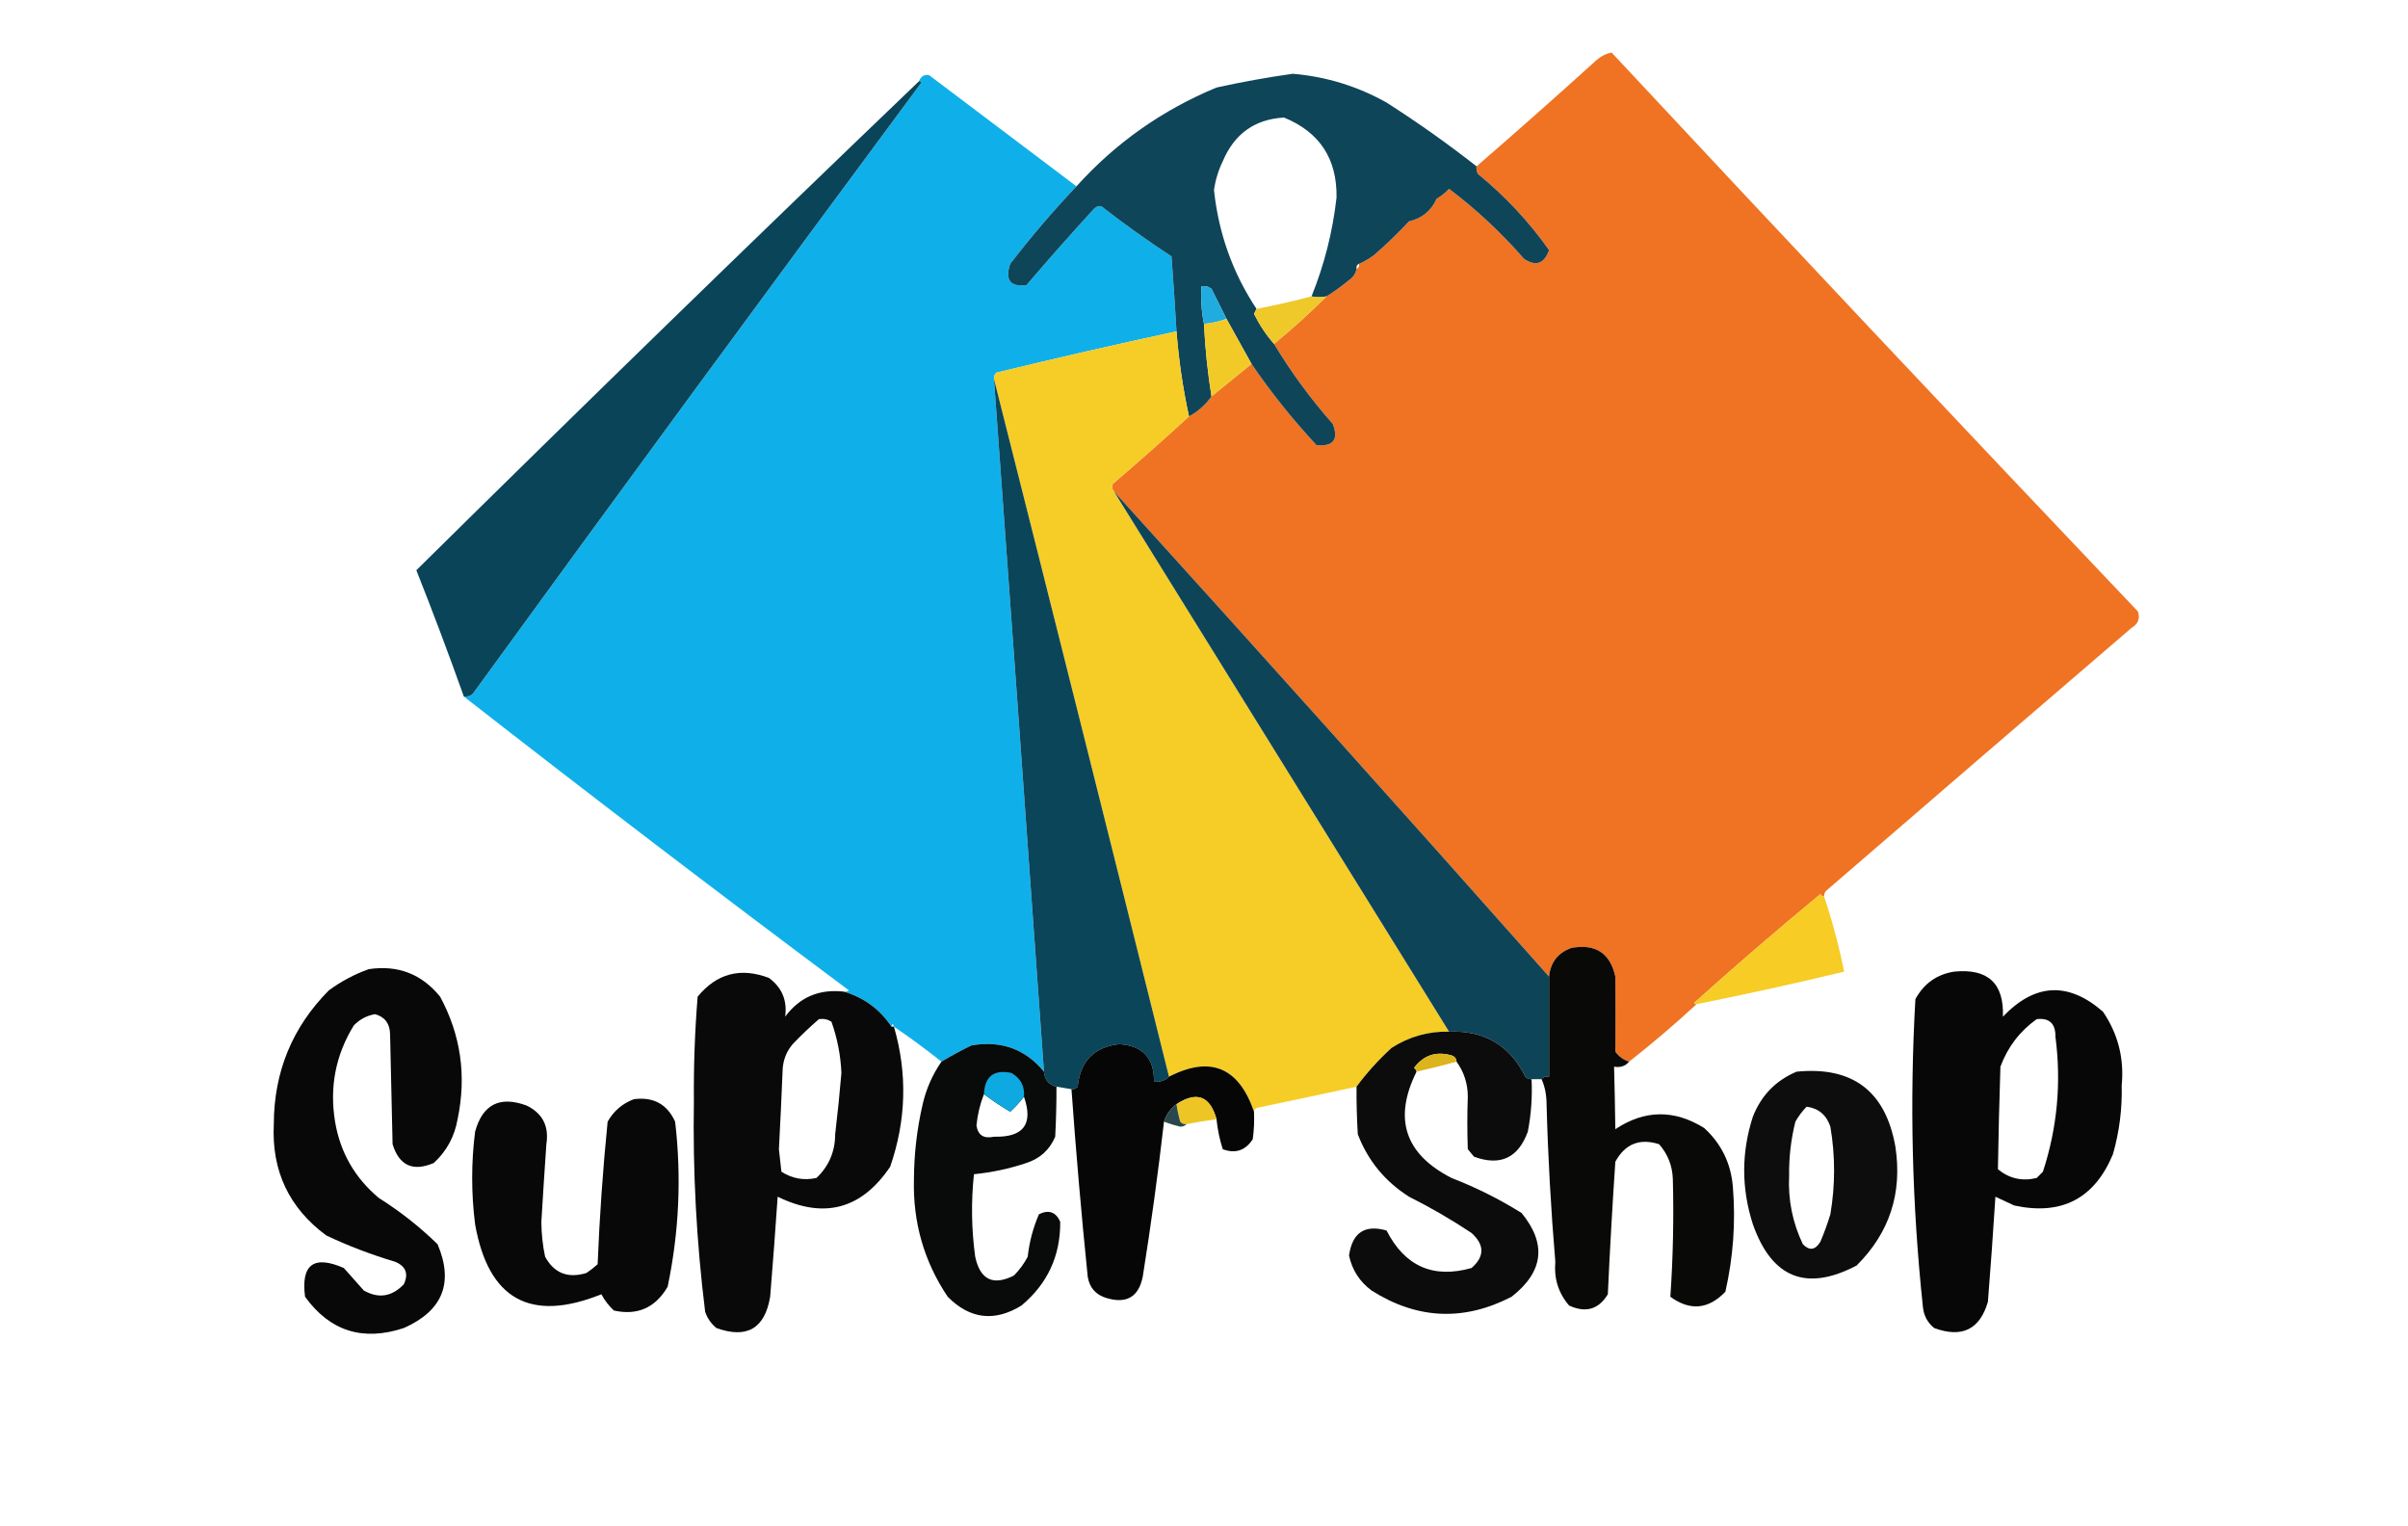 <?xml version="1.0" encoding="UTF-8"?>
<!DOCTYPE svg PUBLIC "-//W3C//DTD SVG 1.1//EN" "http://www.w3.org/Graphics/SVG/1.1/DTD/svg11.dtd">
<svg xmlns="http://www.w3.org/2000/svg" version="1.1" width="963px" height="610px" style="shape-rendering:geometricPrecision; text-rendering:geometricPrecision; image-rendering:optimizeQuality; fill-rule:evenodd; clip-rule:evenodd" xmlns:xlink="http://www.w3.org/1999/xlink">
<g><path style="opacity:1" fill="#ef7323" d="M 729.5,358.5 C 728.883,358.389 728.383,358.056 728,357.5C 710.887,371.645 694.054,386.145 677.5,401C 677.728,401.399 678.062,401.565 678.5,401.5C 669.819,409.512 660.819,417.179 651.5,424.5C 649.284,423.797 647.451,422.464 646,420.5C 646.083,410.503 646.083,400.503 646,390.5C 643.936,381.123 638.102,377.289 628.5,379C 623.056,380.942 620.056,384.775 619.5,390.5C 561.87,325.535 503.87,260.869 445.5,196.5C 444.697,195.577 444.53,194.577 445,193.5C 455.361,184.635 465.527,175.635 475.5,166.5C 479.105,164.528 482.105,161.861 484.5,158.5C 489.833,154.167 495.167,149.833 500.5,145.5C 508.317,156.942 516.984,167.775 526.5,178C 533.245,178.593 535.412,175.76 533,169.5C 524.177,159.517 516.343,148.851 509.5,137.5C 516.825,131.508 523.825,125.175 530.5,118.5C 533.621,116.552 536.621,114.385 539.5,112C 541.141,110.871 542.141,109.371 542.5,107.5C 543.338,107.158 543.672,106.492 543.5,105.5C 545.595,104.588 547.595,103.421 549.5,102C 554.434,97.714 559.1,93.214 563.5,88.5C 568.663,87.338 572.329,84.338 574.5,79.5C 576.389,78.396 578.055,77.063 579.5,75.5C 590.389,83.717 600.389,93.05 609.5,103.5C 614.221,106.648 617.554,105.481 619.5,100C 611.424,88.588 601.924,78.421 591,69.5C 590.517,68.552 590.351,67.552 590.5,66.5C 606.603,52.57 622.603,38.404 638.5,24C 640.369,22.398 642.369,21.398 644.5,21C 714.161,95.671 784.328,170.171 855,244.5C 855.92,247.308 855.087,249.475 852.5,251C 811.856,285.864 771.189,320.864 730.5,356C 729.748,356.671 729.414,357.504 729.5,358.5 Z"/></g>
<g><path style="opacity:1" fill="#0fb0e9" d="M 430.5,74.5 C 421.128,84.373 412.294,94.706 404,105.5C 401.832,111.979 403.999,114.812 410.5,114C 419.314,103.685 428.314,93.518 437.5,83.5C 438.325,82.614 439.325,82.281 440.5,82.5C 449.573,89.58 458.906,96.246 468.5,102.5C 469.253,112.473 469.92,122.473 470.5,132.5C 446.444,137.68 422.444,143.18 398.5,149C 397.748,149.671 397.414,150.504 397.5,151.5C 404.234,243.84 410.901,336.173 417.5,428.5C 410.037,419.455 400.37,415.955 388.5,418C 384.347,420.011 380.347,422.177 376.5,424.5C 370.353,419.592 364.02,414.925 357.5,410.5C 357.167,409.167 356.833,409.167 356.5,410.5C 351.883,403.556 345.55,398.889 337.5,396.5C 338.239,396.631 338.906,396.464 339.5,396C 287.697,357.353 236.364,318.187 185.5,278.5C 186.822,278.67 187.989,278.337 189,277.5C 248.447,195.719 308.28,114.219 368.5,33C 368.272,32.601 367.938,32.435 367.5,32.5C 368.254,30.554 369.588,29.721 371.5,30C 391.196,44.842 410.863,59.676 430.5,74.5 Z"/></g>
<g><path style="opacity:0.999" fill="#0e4559" d="M 590.5,66.5 C 590.351,67.552 590.517,68.552 591,69.5C 601.924,78.421 611.424,88.588 619.5,100C 617.554,105.481 614.221,106.648 609.5,103.5C 600.389,93.05 590.389,83.717 579.5,75.5C 576.703,73.205 574.036,70.705 571.5,68C 569.922,66.906 568.255,66.072 566.5,65.5C 568.664,70.5 571.331,75.167 574.5,79.5C 572.329,84.338 568.663,87.338 563.5,88.5C 558.764,77.363 552.264,67.363 544,58.5C 545.688,65.314 546.855,72.314 547.5,79.5C 546.809,88.283 545.476,96.95 543.5,105.5C 542.662,105.842 542.328,106.508 542.5,107.5C 542.141,109.371 541.141,110.871 539.5,112C 536.621,114.385 533.621,116.552 530.5,118.5C 528.297,118.935 526.297,118.935 524.5,118.5C 529.635,105.795 532.968,92.628 534.5,79C 534.757,63.501 527.757,52.834 513.5,47C 501.812,47.661 493.645,53.494 489,64.5C 487.227,68.152 486.06,71.986 485.5,76C 487.326,93.317 492.992,109.15 502.5,123.5C 502.196,124.15 501.863,124.817 501.5,125.5C 503.694,129.91 506.361,133.91 509.5,137.5C 516.343,148.851 524.177,159.517 533,169.5C 535.412,175.76 533.245,178.593 526.5,178C 516.984,167.775 508.317,156.942 500.5,145.5C 497.179,139.527 493.845,133.527 490.5,127.5C 488.513,123.527 486.513,119.527 484.5,115.5C 483.311,114.571 481.978,114.238 480.5,114.5C 480.179,119.695 480.513,124.695 481.5,129.5C 481.955,139.227 482.955,148.894 484.5,158.5C 482.105,161.861 479.105,164.528 475.5,166.5C 473.058,155.289 471.392,143.956 470.5,132.5C 469.92,122.473 469.253,112.473 468.5,102.5C 468.758,85.779 471.758,69.612 477.5,54C 472.229,56.047 467.229,58.88 462.5,62.5C 454.822,68.848 447.488,75.514 440.5,82.5C 439.325,82.281 438.325,82.614 437.5,83.5C 428.314,93.518 419.314,103.685 410.5,114C 403.999,114.812 401.832,111.979 404,105.5C 412.294,94.706 421.128,84.373 430.5,74.5C 446.108,57.179 464.775,44.012 486.5,35C 496.599,32.767 506.766,30.933 517,29.5C 530.315,30.621 542.815,34.455 554.5,41C 566.935,48.942 578.935,57.442 590.5,66.5 Z M 468.5,102.5 C 458.906,96.246 449.573,89.58 440.5,82.5C 447.488,75.514 454.822,68.848 462.5,62.5C 467.229,58.88 472.229,56.047 477.5,54C 471.758,69.612 468.758,85.779 468.5,102.5 Z M 563.5,88.5 C 559.1,93.214 554.434,97.714 549.5,102C 547.595,103.421 545.595,104.588 543.5,105.5C 545.476,96.95 546.809,88.283 547.5,79.5C 546.855,72.314 545.688,65.314 544,58.5C 552.264,67.363 558.764,77.363 563.5,88.5 Z M 566.5,65.5 C 568.255,66.072 569.922,66.906 571.5,68C 574.036,70.705 576.703,73.205 579.5,75.5C 578.055,77.063 576.389,78.396 574.5,79.5C 571.331,75.167 568.664,70.5 566.5,65.5 Z"/></g>
<g><path style="opacity:1" fill="#0a4459" d="M 367.5,32.5 C 367.938,32.435 368.272,32.601 368.5,33C 308.28,114.219 248.447,195.719 189,277.5C 187.989,278.337 186.822,278.67 185.5,278.5C 179.447,261.501 173.114,244.668 166.5,228C 233.091,162.24 300.091,97.073 367.5,32.5 Z"/></g>
<g><path style="opacity:1" fill="#20acdf" d="M 490.5,127.5 C 487.598,128.578 484.598,129.244 481.5,129.5C 480.513,124.695 480.179,119.695 480.5,114.5C 481.978,114.238 483.311,114.571 484.5,115.5C 486.513,119.527 488.513,123.527 490.5,127.5 Z"/></g>
<g><path style="opacity:1" fill="#efc82a" d="M 524.5,118.5 C 526.297,118.935 528.297,118.935 530.5,118.5C 523.825,125.175 516.825,131.508 509.5,137.5C 506.361,133.91 503.694,129.91 501.5,125.5C 501.863,124.817 502.196,124.15 502.5,123.5C 509.894,122.088 517.227,120.421 524.5,118.5 Z"/></g>
<g><path style="opacity:1" fill="#f2ca28" d="M 490.5,127.5 C 493.845,133.527 497.179,139.527 500.5,145.5C 495.167,149.833 489.833,154.167 484.5,158.5C 482.955,148.894 481.955,139.227 481.5,129.5C 484.598,129.244 487.598,128.578 490.5,127.5 Z"/></g>
<g><path style="opacity:1" fill="#f6cd26" d="M 470.5,132.5 C 471.392,143.956 473.058,155.289 475.5,166.5C 465.527,175.635 455.361,184.635 445,193.5C 444.53,194.577 444.697,195.577 445.5,196.5C 490.167,268.5 534.833,340.5 579.5,412.5C 571.197,412.322 563.53,414.489 556.5,419C 551.21,423.86 546.543,429.027 542.5,434.5C 529.199,437.394 515.865,440.227 502.5,443C 501.944,443.383 501.611,443.883 501.5,444.5C 495.366,426.686 484.033,422.019 467.5,430.5C 444.297,337.355 420.964,244.355 397.5,151.5C 397.414,150.504 397.748,149.671 398.5,149C 422.444,143.18 446.444,137.68 470.5,132.5 Z"/></g>
<g><path style="opacity:1" fill="#0b4559" d="M 397.5,151.5 C 420.964,244.355 444.297,337.355 467.5,430.5C 465.898,432.074 463.898,432.741 461.5,432.5C 461.597,423.016 456.931,418.016 447.5,417.5C 437.47,418.698 431.97,424.365 431,434.5C 430.329,435.252 429.496,435.586 428.5,435.5C 426.5,435.167 424.5,434.833 422.5,434.5C 419.451,433.776 417.785,431.776 417.5,428.5C 410.901,336.173 404.234,243.84 397.5,151.5 Z"/></g>
<g><path style="opacity:1" fill="#0e4458" d="M 445.5,196.5 C 503.87,260.869 561.87,325.535 619.5,390.5C 619.5,403.833 619.5,417.167 619.5,430.5C 618.209,430.263 617.209,430.596 616.5,431.5C 615.167,431.5 613.833,431.5 612.5,431.5C 611.504,431.586 610.671,431.252 610,430.5C 603.775,417.966 593.608,411.966 579.5,412.5C 534.833,340.5 490.167,268.5 445.5,196.5 Z"/></g>
<g><path style="opacity:0.999" fill="#f6cc25" d="M 729.5,358.5 C 732.786,368.311 735.453,378.311 737.5,388.5C 717.929,393.214 698.263,397.548 678.5,401.5C 678.062,401.565 677.728,401.399 677.5,401C 694.054,386.145 710.887,371.645 728,357.5C 728.383,358.056 728.883,358.389 729.5,358.5 Z"/></g>
<g><path style="opacity:0.968" fill="#020201" d="M 651.5,424.5 C 650.01,426.28 648.01,426.946 645.5,426.5C 645.717,434.771 645.884,443.104 646,451.5C 657.667,443.726 669.5,443.56 681.5,451C 688.392,457.285 692.225,465.118 693,474.5C 694.16,488.664 693.16,502.664 690,516.5C 683.22,523.565 675.887,524.232 668,518.5C 669.078,502.866 669.412,487.199 669,471.5C 668.826,466.139 666.993,461.472 663.5,457.5C 655.746,455.029 649.913,457.362 646,464.5C 644.81,482.155 643.81,499.822 643,517.5C 639.328,523.565 634.162,525.065 627.5,522C 623.236,517.019 621.403,511.186 622,504.5C 620.23,483.535 619.063,462.535 618.5,441.5C 618.486,437.761 617.82,434.428 616.5,431.5C 617.209,430.596 618.209,430.263 619.5,430.5C 619.5,417.167 619.5,403.833 619.5,390.5C 620.056,384.775 623.056,380.942 628.5,379C 638.102,377.289 643.936,381.123 646,390.5C 646.083,400.503 646.083,410.503 646,420.5C 647.451,422.464 649.284,423.797 651.5,424.5 Z"/></g>
<g><path style="opacity:0.972" fill="#020202" d="M 147.5,387.5 C 159.135,385.778 168.635,389.445 176,398.5C 184.294,413.83 186.627,430.164 183,447.5C 181.788,454.427 178.621,460.26 173.5,465C 165.152,468.574 159.652,466.074 157,457.5C 156.667,442.833 156.333,428.167 156,413.5C 155.897,409.253 153.897,406.586 150,405.5C 146.672,406.08 143.839,407.58 141.5,410C 134.225,421.803 131.725,434.636 134,448.5C 136.069,460.801 141.902,470.968 151.5,479C 159.969,484.323 167.802,490.49 175,497.5C 181.531,512.957 177.031,524.123 161.5,531C 145.11,536.424 131.943,532.257 122,518.5C 120.312,505.587 125.479,501.753 137.5,507C 140.167,510 142.833,513 145.5,516C 151.383,519.33 156.716,518.497 161.5,513.5C 163.463,509.271 162.297,506.271 158,504.5C 148.537,501.682 139.37,498.182 130.5,494C 115.57,482.971 108.57,468.138 109.5,449.5C 109.551,428.577 116.885,410.744 131.5,396C 136.493,392.339 141.827,389.506 147.5,387.5 Z"/></g>
<g><path style="opacity:0.963" fill="#000101" d="M 337.5,396.5 C 345.55,398.889 351.883,403.556 356.5,410.5C 356.833,410.5 357.167,410.5 357.5,410.5C 362.933,429.228 362.433,447.895 356,466.5C 344.515,483.532 329.515,487.532 311,478.5C 310.095,491.841 309.095,505.174 308,518.5C 305.859,531.219 298.692,535.386 286.5,531C 284.383,529.269 282.883,527.102 282,524.5C 278.52,496.447 277.02,468.281 277.5,440C 277.379,426.123 277.879,412.289 279,398.5C 286.637,389.215 296.137,386.715 307.5,391C 312.715,394.838 314.882,400.005 314,406.5C 319.802,398.689 327.636,395.355 337.5,396.5 Z M 327.5,407.5 C 329.288,407.215 330.955,407.548 332.5,408.5C 334.848,415.102 336.182,421.935 336.5,429C 335.804,437.181 334.971,445.348 334,453.5C 333.974,460.492 331.474,466.325 326.5,471C 321.475,472.091 316.809,471.257 312.5,468.5C 312.167,465.5 311.833,462.5 311.5,459.5C 312.072,448.837 312.572,438.17 313,427.5C 313.23,423.71 314.563,420.376 317,417.5C 320.396,413.935 323.896,410.602 327.5,407.5 Z"/></g>
<g><path style="opacity:0.971" fill="#010101" d="M 781.5,388.5 C 794.979,387.15 801.479,393.15 801,406.5C 813.8,393.102 827.134,392.435 841,404.5C 847.046,413.383 849.546,423.216 848.5,434C 848.735,443.354 847.568,452.521 845,461.5C 837.611,479.279 824.445,486.112 805.5,482C 803,480.833 800.5,479.667 798,478.5C 797.111,492.514 796.111,506.514 795,520.5C 791.779,531.593 784.612,535.093 773.5,531C 770.819,528.806 769.319,525.973 769,522.5C 764.653,481.593 763.653,440.593 766,399.5C 769.406,393.248 774.572,389.582 781.5,388.5 Z M 814.5,407.5 C 819.566,406.908 822.066,409.242 822,414.5C 824.411,432.908 822.744,450.908 817,468.5C 816.167,469.333 815.333,470.167 814.5,471C 808.684,472.409 803.517,471.242 799,467.5C 799.218,453.859 799.552,440.192 800,426.5C 802.915,418.655 807.748,412.322 814.5,407.5 Z"/></g>
<g><path style="opacity:0.952" fill="#010101" d="M 579.5,412.5 C 593.608,411.966 603.775,417.966 610,430.5C 610.671,431.252 611.504,431.586 612.5,431.5C 612.839,438.574 612.339,445.574 611,452.5C 607.15,463.009 599.983,466.342 589.5,462.5C 588.667,461.5 587.833,460.5 587,459.5C 586.746,452.487 586.746,445.487 587,438.5C 586.985,433.29 585.485,428.623 582.5,424.5C 582.423,423.25 581.756,422.417 580.5,422C 574.306,420.236 569.306,421.902 565.5,427C 566.056,427.383 566.389,427.883 566.5,428.5C 557.145,447.281 561.811,461.448 580.5,471C 590.284,474.789 599.617,479.455 608.5,485C 618.627,497.348 617.294,508.514 604.5,518.5C 585.407,528.379 566.74,527.546 548.5,516C 543.718,512.425 540.718,507.758 539.5,502C 540.799,492.862 545.799,489.529 554.5,492C 561.831,506.337 573.164,511.337 588.5,507C 593.743,502.412 593.743,497.745 588.5,493C 580.476,487.654 572.142,482.82 563.5,478.5C 553.857,472.367 547.023,464.034 543,453.5C 542.614,446.926 542.447,440.592 542.5,434.5C 546.543,429.027 551.21,423.86 556.5,419C 563.53,414.489 571.197,412.322 579.5,412.5 Z"/></g>
<g><path style="opacity:0.964" fill="#010202" d="M 417.5,428.5 C 417.785,431.776 419.451,433.776 422.5,434.5C 422.518,440.95 422.351,447.617 422,454.5C 419.776,459.723 415.942,463.223 410.5,465C 403.658,467.294 396.658,468.794 389.5,469.5C 388.332,480.504 388.499,491.504 390,502.5C 391.983,511.712 397.15,514.212 405.5,510C 407.7,507.766 409.533,505.266 411,502.5C 411.651,496.577 413.151,490.911 415.5,485.5C 419.419,483.579 422.253,484.579 424,488.5C 424.119,502.096 418.952,513.263 408.5,522C 397.744,528.624 387.911,527.457 379,518.5C 369.531,504.363 365.031,488.696 365.5,471.5C 365.549,461.333 366.716,451.333 369,441.5C 370.427,435.317 372.927,429.65 376.5,424.5C 380.347,422.177 384.347,420.011 388.5,418C 400.37,415.955 410.037,419.455 417.5,428.5 Z M 393.5,437.5 C 396.857,440.019 400.357,442.352 404,444.5C 406.045,442.625 407.878,440.625 409.5,438.5C 413.322,449.492 409.322,454.825 397.5,454.5C 393.429,455.407 391.096,453.907 390.5,450C 390.947,445.574 391.947,441.407 393.5,437.5 Z"/></g>
<g><path style="opacity:0.975" fill="#010101" d="M 467.5,430.5 C 484.033,422.019 495.366,426.686 501.5,444.5C 501.665,448.182 501.499,451.848 501,455.5C 498.034,460.044 494.034,461.378 489,459.5C 487.751,455.598 486.918,451.598 486.5,447.5C 483.915,438.209 478.582,436.209 470.5,441.5C 468.1,443.296 466.433,445.63 465.5,448.5C 463.13,469.186 460.296,489.853 457,510.5C 455.355,518.577 450.521,521.411 442.5,519C 438.23,517.73 435.73,514.896 435,510.5C 432.437,485.36 430.27,460.36 428.5,435.5C 429.496,435.586 430.329,435.252 431,434.5C 431.97,424.365 437.47,418.698 447.5,417.5C 456.931,418.016 461.597,423.016 461.5,432.5C 463.898,432.741 465.898,432.074 467.5,430.5 Z"/></g>
<g><path style="opacity:1" fill="#dcb41b" d="M 582.5,424.5 C 577.218,425.957 571.884,427.291 566.5,428.5C 566.389,427.883 566.056,427.383 565.5,427C 569.306,421.902 574.306,420.236 580.5,422C 581.756,422.417 582.423,423.25 582.5,424.5 Z"/></g>
<g><path style="opacity:1" fill="#0ea9e0" d="M 409.5,438.5 C 407.878,440.625 406.045,442.625 404,444.5C 400.357,442.352 396.857,440.019 393.5,437.5C 393.802,430.368 397.469,427.535 404.5,429C 408.19,431.169 409.857,434.336 409.5,438.5 Z"/></g>
<g><path style="opacity:0.949" fill="#010101" d="M 718.5,428.5 C 740.913,426.293 754.08,436.293 758,458.5C 760.833,477.065 755.666,492.899 742.5,506C 722.423,516.552 708.59,511.052 701,489.5C 696.374,475.16 696.374,460.827 701,446.5C 704.353,437.982 710.186,431.982 718.5,428.5 Z M 722.5,442.5 C 727.273,443.152 730.44,445.818 732,450.5C 733.975,462.158 733.975,473.825 732,485.5C 730.864,489.243 729.53,492.91 728,496.5C 725.966,499.859 723.632,500.192 721,497.5C 716.856,488.838 715.022,479.671 715.5,470C 715.407,462.726 716.24,455.559 718,448.5C 719.277,446.253 720.777,444.253 722.5,442.5 Z"/></g>
<g><path style="opacity:1" fill="#edc625" d="M 486.5,447.5 C 482.476,448.038 478.476,448.705 474.5,449.5C 473.504,449.586 472.671,449.252 472,448.5C 471.338,446.187 470.838,443.854 470.5,441.5C 478.582,436.209 483.915,438.209 486.5,447.5 Z"/></g>
<g><path style="opacity:0.965" fill="#010101" d="M 253.5,439.5 C 261.309,438.484 266.809,441.484 270,448.5C 272.578,470.674 271.578,492.674 267,514.5C 262.07,522.915 254.903,526.082 245.5,524C 243.47,522.104 241.803,519.937 240.5,517.5C 212.144,528.906 195.31,519.572 190,489.5C 188.441,477.149 188.441,464.816 190,452.5C 192.986,441.61 199.819,438.11 210.5,442C 216.962,445.088 219.629,450.255 218.5,457.5C 217.786,467.83 217.119,478.164 216.5,488.5C 216.521,493.223 217.021,497.889 218,502.5C 221.608,509.074 227.108,511.241 234.5,509C 236.09,507.954 237.59,506.787 239,505.5C 239.772,486.46 241.106,467.46 243,448.5C 245.423,444.211 248.923,441.211 253.5,439.5 Z"/></g>
<g><path style="opacity:1" fill="#29474d" d="M 470.5,441.5 C 470.838,443.854 471.338,446.187 472,448.5C 472.671,449.252 473.504,449.586 474.5,449.5C 473.903,450.139 473.07,450.472 472,450.5C 469.774,449.967 467.607,449.3 465.5,448.5C 466.433,445.63 468.1,443.296 470.5,441.5 Z"/></g>
</svg>

